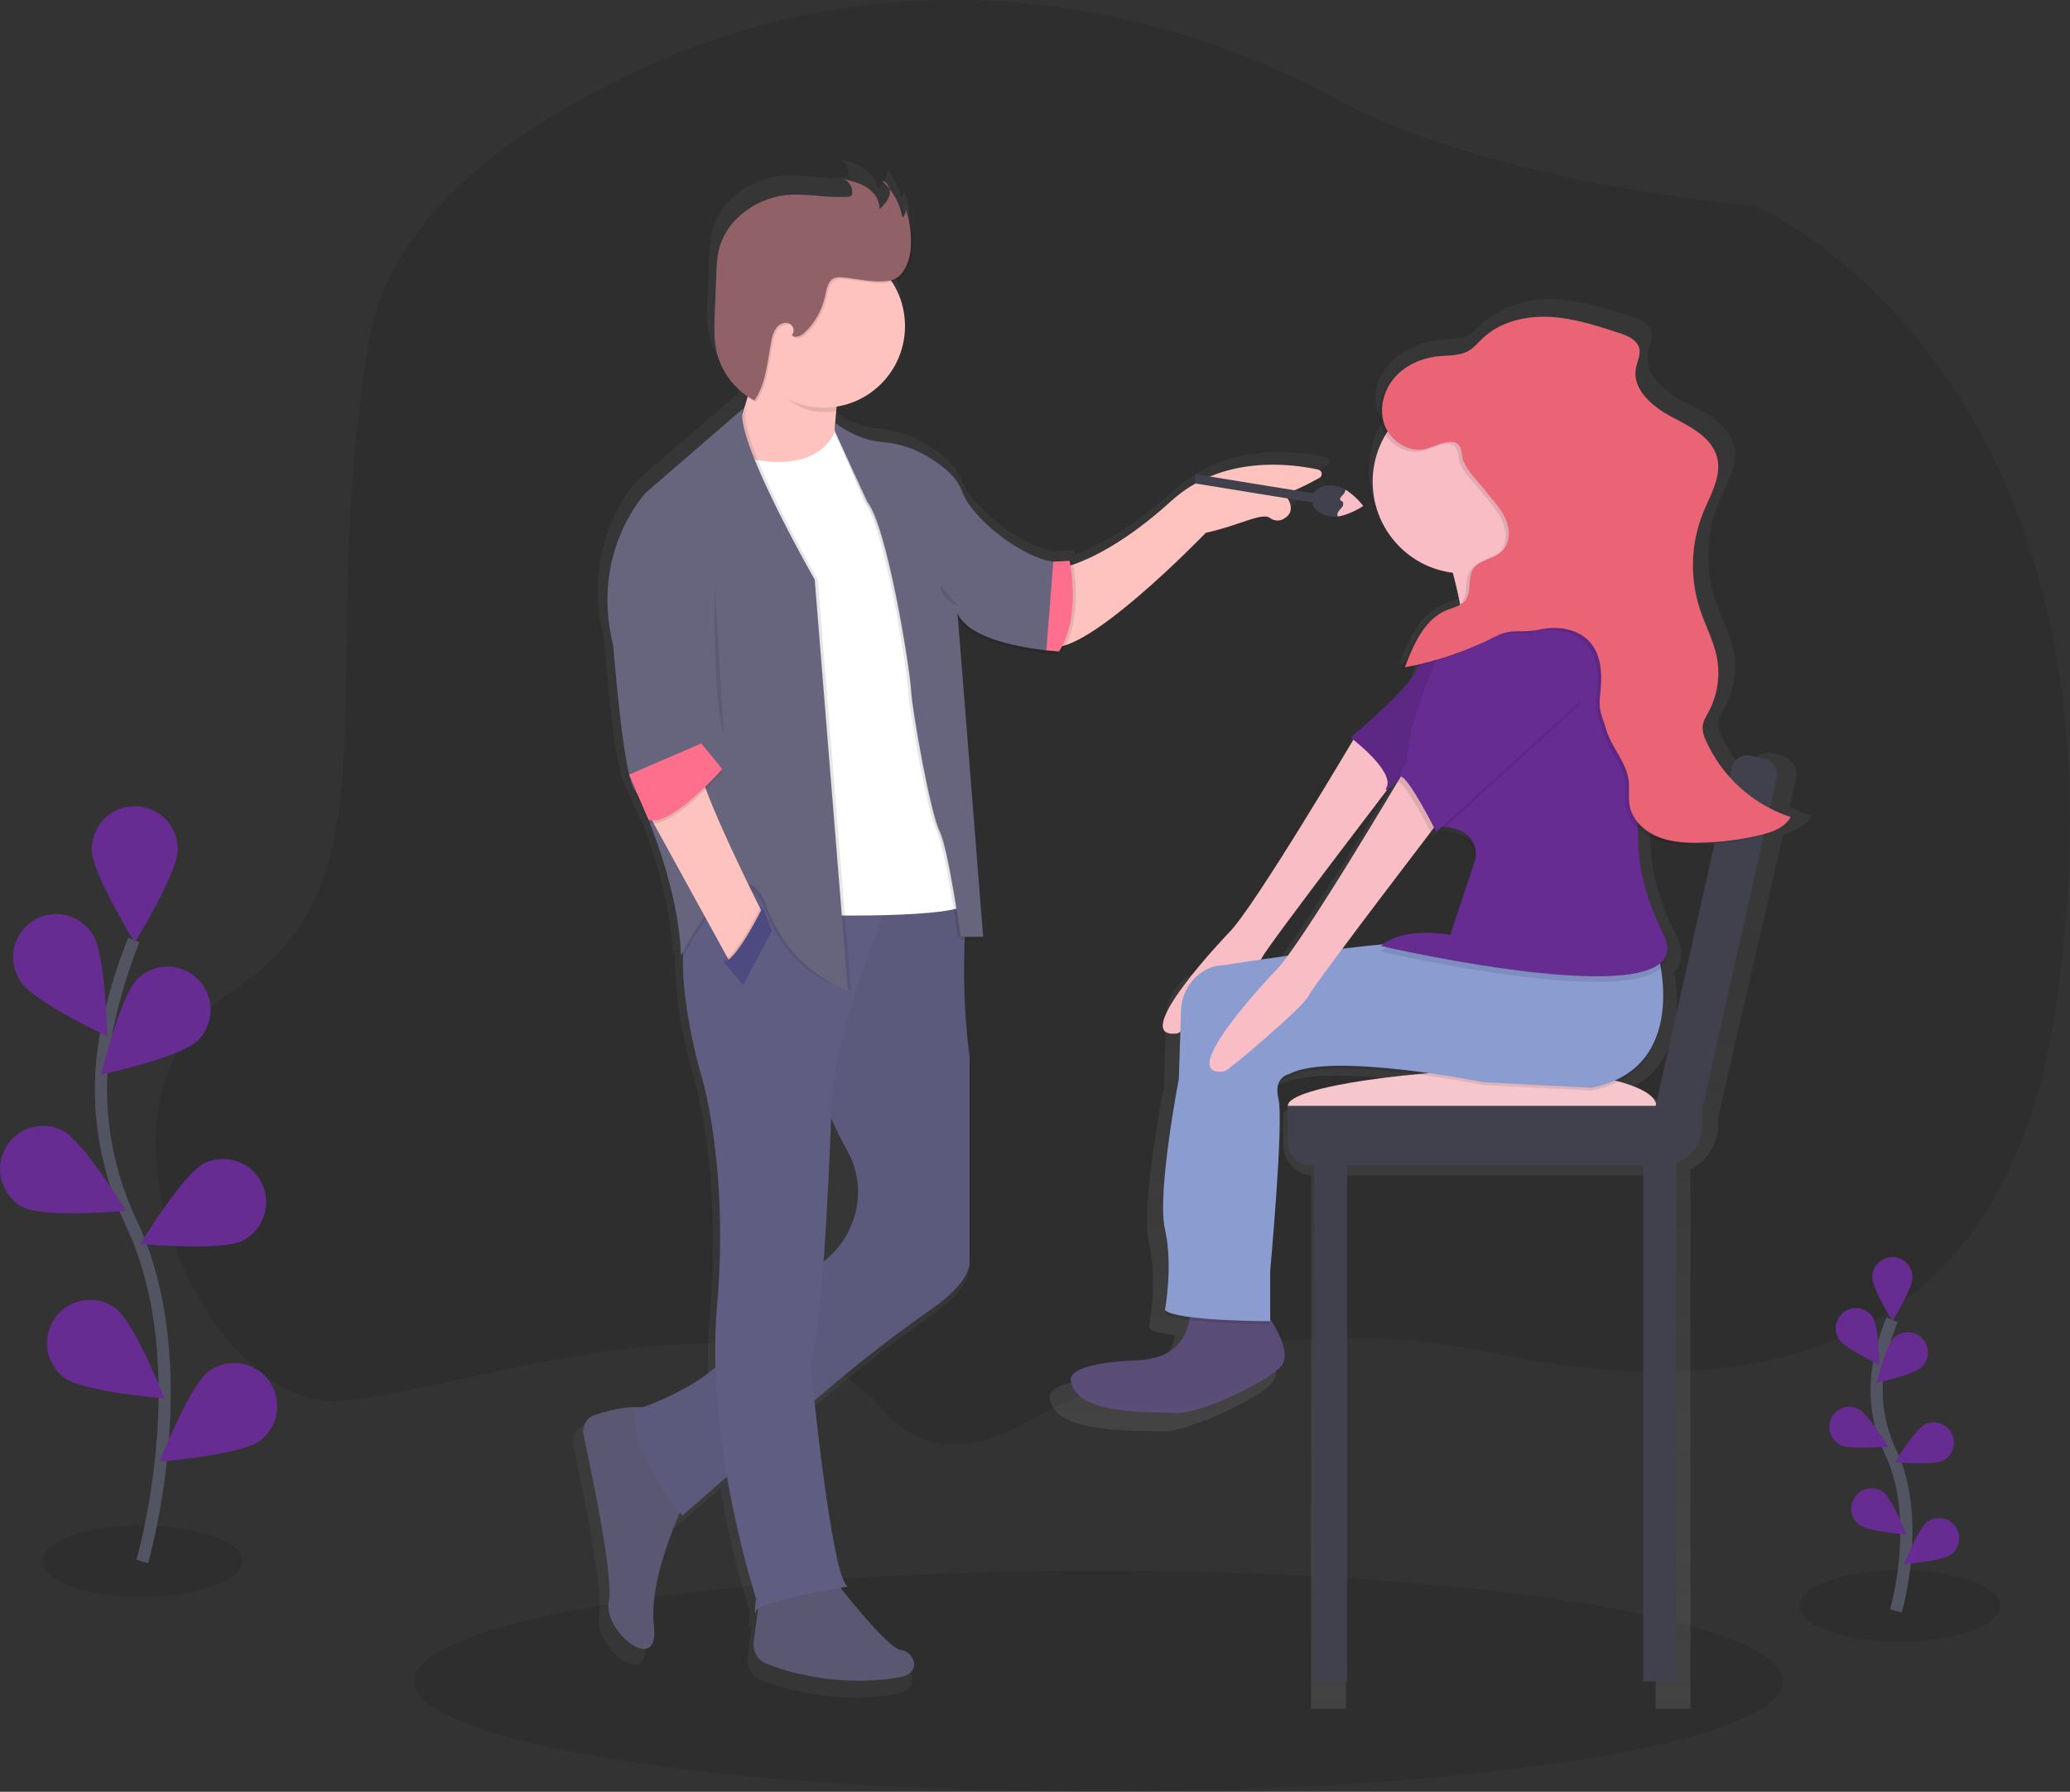<svg width="342" height="296" viewBox="0 0 342 296" fill="none" xmlns="http://www.w3.org/2000/svg">
<rect x="0" y="0" width="342" height="296" fill="#333333" stroke="none"/>
<g clip-path="url(#clip0)">
<path opacity="0.1" d="M181.479 296C243.912 296 294.525 287.822 294.525 277.733C294.525 267.645 243.912 259.466 181.479 259.466C119.046 259.466 68.434 267.645 68.434 277.733C68.434 287.822 119.046 296 181.479 296Z" fill="black"/>
<path opacity="0.1" d="M169.274 235.129C192.887 222.01 219.859 217.822 246.218 223.449C283.573 231.42 330.515 228.295 339.596 166.8C355.124 61.771 290.047 34.05 290.047 34.05C290.047 34.05 246.77 30.412 221.179 16.558C184.828 -3.118 143.279 -5.631 106.744 11.023C83.382 21.662 64.144 36.486 60.853 56.823C51.663 113.719 66.757 145.064 38.52 163.638C10.283 182.211 34.414 233.203 56.071 231.439C77.727 229.675 126.637 210.308 145.698 232.738C152.473 240.683 161.039 239.705 169.274 235.129Z" fill="black"/>
<path opacity="0.1" d="M313.906 271.194C323.043 271.194 330.449 268.551 330.449 265.29C330.449 262.029 323.043 259.385 313.906 259.385C304.769 259.385 297.363 262.029 297.363 265.29C297.363 268.551 304.769 271.194 313.906 271.194Z" fill="black"/>
<path d="M313.237 266.127C313.237 266.127 317.648 251.056 312.406 239.963C310.173 235.325 309.5 230.084 310.487 225.029C310.974 222.632 311.679 220.285 312.594 218.017" stroke="#535461" stroke-width="2" stroke-miterlimit="10"/>
<path d="M309.329 211.009C309.329 212.855 312.66 218.213 312.66 218.213C312.66 218.213 315.99 212.858 315.99 211.009C315.99 210.122 315.639 209.271 315.014 208.644C314.389 208.017 313.542 207.664 312.658 207.664C311.774 207.664 310.926 208.017 310.301 208.644C309.676 209.271 309.325 210.122 309.325 211.009H309.329Z" fill="#662C91"/>
<path d="M303.822 221.243C304.822 222.792 310.52 225.472 310.52 225.472C310.52 225.472 310.417 219.158 309.417 217.608C308.937 216.863 308.182 216.341 307.318 216.156C306.454 215.97 305.552 216.137 304.811 216.619C304.069 217.101 303.549 217.859 303.364 218.726C303.179 219.593 303.345 220.498 303.826 221.243H303.822Z" fill="#662C91"/>
<path d="M304.061 238.723C305.704 239.554 311.969 238.982 311.969 238.982C311.969 238.982 308.704 233.583 307.061 232.753C306.67 232.555 306.245 232.436 305.808 232.404C305.372 232.371 304.934 232.425 304.518 232.562C304.103 232.7 303.719 232.918 303.387 233.204C303.056 233.491 302.784 233.84 302.587 234.232C302.39 234.624 302.272 235.052 302.239 235.489C302.207 235.927 302.26 236.367 302.397 236.784C302.534 237.201 302.751 237.587 303.037 237.92C303.322 238.253 303.67 238.526 304.061 238.723Z" fill="#662C91"/>
<path d="M307.211 251.912C308.682 253.019 314.961 253.507 314.961 253.507C314.961 253.507 312.652 247.635 311.174 246.528C310.823 246.267 310.423 246.078 309.999 245.972C309.574 245.866 309.133 245.844 308.7 245.909C308.268 245.974 307.852 246.124 307.477 246.35C307.102 246.576 306.775 246.875 306.515 247.228C306.255 247.581 306.066 247.982 305.96 248.408C305.855 248.834 305.833 249.277 305.898 249.711C305.963 250.145 306.112 250.563 306.337 250.939C306.563 251.316 306.86 251.644 307.211 251.905V251.912Z" fill="#662C91"/>
<path d="M317.512 225.83C316.193 227.118 310.042 228.45 310.042 228.45C310.042 228.45 311.549 222.32 312.869 221.032C313.503 220.414 314.355 220.074 315.239 220.087C316.122 220.1 316.965 220.464 317.58 221.101C318.196 221.737 318.535 222.592 318.522 223.479C318.509 224.366 318.146 225.212 317.512 225.83Z" fill="#662C91"/>
<path d="M320.994 241.295C319.351 242.126 313.086 241.554 313.086 241.554C313.086 241.554 316.351 236.155 317.994 235.325C318.783 234.925 319.697 234.857 320.536 235.134C321.375 235.412 322.07 236.013 322.468 236.804C322.866 237.596 322.934 238.514 322.658 239.356C322.381 240.199 321.783 240.896 320.994 241.295Z" fill="#662C91"/>
<path d="M322.339 256.798C320.869 257.905 314.59 258.393 314.59 258.393C314.59 258.393 316.898 252.518 318.376 251.422C319.087 250.894 319.977 250.671 320.85 250.802C321.724 250.934 322.51 251.408 323.036 252.121C323.561 252.834 323.783 253.727 323.653 254.604C323.522 255.482 323.05 256.271 322.339 256.798Z" fill="#662C91"/>
<path opacity="0.1" d="M23.48 263.814C32.617 263.814 40.024 261.17 40.024 257.909C40.024 254.648 32.617 252.005 23.48 252.005C14.344 252.005 6.937 254.648 6.937 257.909C6.937 261.17 14.344 263.814 23.48 263.814Z" fill="black"/>
<path d="M23.495 257.968C23.495 257.968 32.932 225.8 21.727 202.127C17.021 192.189 15.477 181.037 17.635 170.254C18.669 165.136 20.167 160.123 22.113 155.279" stroke="#535461" stroke-width="2" stroke-miterlimit="10"/>
<path d="M15.154 140.315C15.154 144.256 22.264 155.689 22.264 155.689C22.264 155.689 29.373 144.249 29.373 140.315C29.373 138.422 28.624 136.607 27.291 135.268C25.958 133.93 24.149 133.178 22.264 133.178C20.378 133.178 18.569 133.93 17.236 135.268C15.903 136.607 15.154 138.422 15.154 140.315Z" fill="#662C91"/>
<path d="M3.401 162.15C5.536 165.472 17.694 171.177 17.694 171.177C17.694 171.177 17.473 157.7 15.337 154.393C14.842 153.582 14.189 152.879 13.419 152.325C12.648 151.771 11.775 151.377 10.851 151.166C9.927 150.955 8.97 150.933 8.036 151.099C7.103 151.265 6.212 151.616 5.416 152.133C4.62 152.65 3.935 153.321 3.402 154.108C2.868 154.894 2.496 155.779 2.308 156.712C2.121 157.645 2.12 158.606 2.308 159.538C2.496 160.471 2.867 161.356 3.401 162.143V162.15Z" fill="#662C91"/>
<path d="M3.912 199.466C7.408 201.241 20.789 200.031 20.789 200.031C20.789 200.031 13.804 188.51 10.316 186.746C9.482 186.324 8.573 186.071 7.642 186.001C6.711 185.931 5.775 186.046 4.888 186.34C3.097 186.932 1.614 188.215 0.765 189.905C-0.085 191.595 -0.23 193.555 0.36 195.353C0.95 197.151 2.228 198.64 3.912 199.492V199.466Z" fill="#662C91"/>
<path d="M10.635 227.612C13.793 229.955 27.179 231.014 27.179 231.014C27.179 231.014 22.253 218.468 19.091 216.135C17.575 215.01 15.675 214.535 13.81 214.815C11.945 215.095 10.268 216.108 9.147 217.63C8.025 219.152 7.552 221.058 7.831 222.93C8.111 224.802 9.119 226.486 10.635 227.612Z" fill="#662C91"/>
<path d="M32.623 171.941C29.807 174.686 16.683 177.531 16.683 177.531C16.683 177.531 19.896 164.446 22.712 161.7C23.382 161.046 24.174 160.531 25.042 160.183C25.91 159.836 26.838 159.664 27.773 159.677C28.707 159.69 29.63 159.887 30.488 160.258C31.347 160.629 32.124 161.166 32.776 161.839C33.428 162.511 33.941 163.306 34.287 164.177C34.633 165.049 34.804 165.98 34.791 166.918C34.778 167.856 34.582 168.783 34.212 169.644C33.843 170.506 33.308 171.286 32.638 171.941H32.623Z" fill="#662C91"/>
<path d="M40.068 204.957C36.56 206.732 23.19 205.507 23.19 205.507C23.19 205.507 30.175 193.986 33.664 192.222C35.347 191.37 37.3 191.224 39.091 191.816C40.882 192.409 42.365 193.691 43.215 195.381C44.064 197.071 44.209 199.031 43.619 200.829C43.029 202.627 41.752 204.116 40.068 204.969V204.957Z" fill="#662C91"/>
<path d="M42.917 238.041C39.759 240.384 26.374 241.443 26.374 241.443C26.374 241.443 31.3 228.896 34.461 226.564C35.977 225.438 37.877 224.964 39.742 225.244C41.607 225.524 43.285 226.537 44.406 228.059C45.527 229.58 46 231.487 45.721 233.359C45.442 235.231 44.433 236.915 42.917 238.041Z" fill="#662C91"/>
<path d="M297.153 136.765C298.053 136.329 298.807 135.639 299.322 134.78C298.068 134.389 296.849 133.895 295.675 133.303L296.73 128.691C296.825 128.26 296.833 127.815 296.755 127.381C296.676 126.947 296.512 126.533 296.273 126.164C296.033 125.794 295.723 125.476 295.36 125.228C294.996 124.98 294.588 124.808 294.157 124.72L292.907 124.443C292.04 124.246 291.13 124.399 290.374 124.868C289.618 125.337 289.075 126.086 288.863 126.953L288.632 127.964C286.909 126.1 285.499 123.969 284.455 121.653C284.088 120.957 283.897 120.18 283.9 119.391C283.97 118.45 284.525 117.624 284.977 116.808C286.522 113.978 287.027 110.693 286.404 107.527C285.834 104.693 284.389 102.113 283.463 99.375C281.632 93.953 281.841 88.046 284.051 82.769C285.327 79.75 287.286 76.625 286.463 73.458C285.547 69.927 281.683 68.133 278.375 66.447C275.066 64.76 271.563 61.805 272.25 58.221C272.467 57.092 273.103 55.985 272.846 54.867C272.5 53.391 270.791 52.653 269.302 52.195C265.32 50.926 261.28 49.645 257.097 49.45C253.663 49.291 250.075 49.955 247.215 51.749C246.367 52.215 245.577 52.781 244.862 53.435C244.21 54.115 243.514 54.749 242.777 55.336C241.27 56.099 239.469 56 237.767 56.162C235.805 56.344 233.911 56.975 232.23 58.007C231.198 58.555 230.267 59.275 229.477 60.137C227.547 62.277 226.697 65.414 227.639 68.111C227.831 68.645 228.094 69.15 228.422 69.613C226.963 72.015 226.192 74.775 226.194 77.588C226.194 85.588 232.322 92.183 240.23 93.124C240.693 94.906 241.141 96.773 241.491 98.504C241.397 98.589 241.297 98.668 241.193 98.74C240.542 99.054 239.8 99.253 239.12 99.523C238.618 99.721 238.136 99.968 237.682 100.261C234.318 102.08 232.594 106.021 231.205 109.623C232.16 109.45 233.109 109.254 234.05 109.022C234.002 109.14 233.965 109.254 233.932 109.361C232.965 112.682 227.635 131.185 227.635 131.185L228.767 128.742C228.813 129.091 228.755 129.445 228.602 129.761C228.131 130.68 229.032 130.012 230.462 128.687C230.462 128.764 230.48 128.809 230.535 128.812C227.175 134.318 216.595 151.511 211.331 158.486C204.79 159.368 200.026 160.124 200.026 160.124C198.991 160.133 197.972 160.386 197.052 160.862C195.761 161.528 194.672 162.53 193.9 163.764C193.127 164.998 192.7 166.417 192.662 167.874L192.295 179.561C192.295 179.561 189.494 193.617 189.549 201.621C189.506 202.974 189.614 204.327 189.872 205.655C190.312 207.66 190.528 209.709 190.516 211.762C190.496 214.168 190.281 216.569 189.872 218.94C189.891 218.958 189.924 218.977 189.946 218.995C189.902 219.265 189.872 219.412 189.872 219.412C190.405 219.933 192.038 220.313 194.122 220.586C193.534 223.87 191.372 227.228 185.031 227.475C175.766 227.826 173.844 229.457 173.476 230.295C173.396 230.449 173.372 230.627 173.41 230.797C173.895 236.963 187.696 236.251 191.813 236.491C192.421 236.506 193.028 236.45 193.622 236.325C193.99 236.258 194.357 236.173 194.751 236.074C195.739 235.823 196.85 235.469 198.008 235.048C199.397 234.542 200.861 233.941 202.28 233.288C202.989 232.963 203.684 232.627 204.357 232.288C204.805 232.059 205.239 231.83 205.658 231.601C207.757 230.457 209.459 229.313 210.213 228.424C210.283 228.342 210.347 228.256 210.404 228.165C210.423 228.132 210.441 228.099 210.459 228.066C210.478 228.033 210.525 227.948 210.555 227.885C210.584 227.822 210.592 227.8 210.606 227.756C210.621 227.712 210.647 227.645 210.665 227.59C210.684 227.534 210.695 227.49 210.709 227.439C210.724 227.387 210.731 227.335 210.742 227.284C210.753 227.232 210.764 227.169 210.772 227.11C210.779 227.051 210.772 227.025 210.772 226.981C210.963 224.992 209.474 222.287 208.265 220.464V212.759C208.265 212.759 209.978 194.614 209.945 186.606C209.995 185.356 209.919 184.105 209.717 182.871C209.617 182.488 209.556 182.096 209.533 181.701C209.535 181.087 209.746 180.491 210.132 180.013C210.518 179.536 211.055 179.206 211.654 179.078C215.963 176.826 227.094 177.745 235.418 178.867C228.186 179.974 212.011 181.886 212.011 184.063V189.229C212.025 190.483 212.505 191.687 213.357 192.603C214.209 193.52 215.372 194.084 216.617 194.186V282.265H222.374V194.211H273.537V282.265H279.294V193.2C280.675 192.489 281.834 191.411 282.647 190.083C283.459 188.756 283.892 187.23 283.9 185.672V184.392L294.617 137.894C295.512 137.643 296.366 137.262 297.153 136.765ZM275.794 183.701C275.456 182.225 273.066 180.915 269.258 179.897C275.721 176.716 277.084 170.405 277.037 165.505C277.048 163.843 276.912 162.183 276.629 160.545C277.038 160.199 277.35 159.752 277.535 159.248C277.72 158.744 277.771 158.2 277.684 157.67C277.766 156.696 277.555 155.718 277.077 154.866C273.254 147.116 272.666 142.688 272.585 136.665C273.345 137.378 274.222 137.953 275.176 138.367C277.434 139.344 279.956 139.518 282.43 139.496C283.624 139.496 284.819 139.426 286.014 139.333L275.794 183.701ZM236.384 137.326C236.693 137.909 236.881 138.278 236.881 138.278L237.936 137.341C242.983 137.514 244.064 139.964 244.219 141.592C244.205 141.753 244.18 141.913 244.145 142.072L239.785 154.88C232.215 153.711 228.907 155.748 227.973 156.508C225.639 156.729 223.264 156.988 220.926 157.246C225.62 151.113 232.09 142.832 236.384 137.326Z" fill="url(#paint0_linear)"/>
<path d="M224.175 121.229C224.175 121.229 207.029 150.246 203.011 154.098C203.011 154.098 185.865 171.959 194.581 170.704C195.221 170.612 207.768 159.966 208.5 158.224C209.231 156.482 232.958 125.543 232.958 125.543L229.576 122.417L224.175 121.229Z" fill="#F8BDC5"/>
<path d="M271.485 277.763H276.923V190.879H271.485V277.763Z" fill="#40414D"/>
<path d="M217.121 277.763H222.558V190.879H217.121V277.763Z" fill="#40414D"/>
<path d="M212.768 182.687C212.768 186.008 235.366 188.691 249.185 188.691C263.004 188.691 273.658 186.008 273.658 182.687C273.658 179.365 262.997 176.683 249.181 176.683C235.366 176.683 212.768 179.365 212.768 182.687Z" fill="#F6C6CD"/>
<path d="M274.654 192.514H216.628C216.12 192.516 215.616 192.418 215.145 192.224C214.675 192.031 214.247 191.746 213.887 191.386C213.526 191.025 213.24 190.598 213.045 190.126C212.85 189.655 212.75 189.149 212.75 188.639V182.687H281.272V185.871C281.272 187.633 280.574 189.323 279.334 190.568C278.093 191.814 276.409 192.514 274.654 192.514Z" fill="#40414D"/>
<path d="M274.601 191.486L271.711 190.831L286.115 126.778C286.265 126.11 286.674 125.529 287.251 125.163C287.828 124.797 288.526 124.676 289.192 124.827L291.612 125.375C292.278 125.526 292.857 125.936 293.221 126.516C293.586 127.095 293.706 127.796 293.556 128.464L280.177 187.96C279.905 189.169 279.166 190.219 278.123 190.881C277.079 191.543 275.816 191.761 274.612 191.488L274.601 191.486Z" fill="#40414D"/>
<path d="M208.5 215.984C208.5 215.984 213.989 222.874 211.702 225.63C209.415 228.387 197.997 233.657 194.317 233.439C190.427 233.21 177.406 233.897 176.932 227.929C176.932 227.929 176.016 225.173 187.913 224.715C199.809 224.258 196.133 211.84 196.133 211.84L208.5 215.984Z" fill="#594C76"/>
<path opacity="0.1" d="M273.915 158.113C273.915 158.113 279.404 176.934 262.934 180.159L245.09 179.24C245.09 179.24 219.926 174.188 213.062 177.864C213.062 177.864 210.316 178.321 211.224 181.997C212.132 185.672 209.853 210.471 209.853 210.471V218.737C209.853 218.737 194.295 218.737 192.468 216.892C192.468 216.892 193.839 209.544 192.468 203.574C191.096 197.603 194.754 178.771 194.754 178.771L195.122 167.457C195.149 166.056 195.547 164.688 196.276 163.493C197.005 162.299 198.038 161.32 199.269 160.659C200.135 160.199 201.098 159.954 202.077 159.944C202.077 159.944 233.19 154.892 244.171 155.81C255.152 156.729 273.915 158.113 273.915 158.113Z" fill="black"/>
<path d="M273.915 157.652C273.915 157.652 279.404 176.472 262.934 179.698L245.09 178.779C245.09 178.779 219.926 173.727 213.062 177.402C213.062 177.402 210.316 177.86 211.224 181.535C212.132 185.211 209.856 209.995 209.856 209.995V218.261C209.856 218.261 194.298 218.261 192.471 216.416C192.471 216.416 193.843 209.068 192.471 203.098C191.1 197.127 194.758 178.295 194.758 178.295L195.126 166.981C195.153 165.58 195.551 164.212 196.28 163.017C197.009 161.822 198.042 160.844 199.272 160.183C200.138 159.723 201.101 159.477 202.081 159.468C202.081 159.468 233.193 154.416 244.174 155.334C255.155 156.253 273.915 157.652 273.915 157.652Z" fill="#8B9CD1"/>
<path d="M243.259 97.49C243.259 97.49 235.024 107.136 234.109 110.35C233.193 113.564 223.128 121.83 223.128 121.83C223.128 121.83 230.447 127.333 229.087 130.097C227.727 132.861 238.682 120.912 238.682 120.912L251.494 102.091L243.259 97.49Z" fill="#662C91"/>
<path opacity="0.1" d="M243.259 97.49C243.259 97.49 235.024 107.136 234.109 110.35C233.193 113.564 223.128 121.83 223.128 121.83C223.128 121.83 230.447 127.333 229.087 130.097C227.727 132.861 238.682 120.912 238.682 120.912L251.494 102.091L243.259 97.49Z" fill="black"/>
<path d="M237.767 86.467C237.767 86.467 241.884 99.785 241.884 104.837C241.884 109.889 259.269 103.46 258.795 100.704C258.321 97.947 248.729 87.843 248.27 83.728C247.81 79.614 237.767 86.467 237.767 86.467Z" fill="#F8BDC5"/>
<path opacity="0.1" d="M251.512 95.652C251.512 95.652 267.526 91.519 269.813 114.941C272.099 138.363 267.975 141.12 274.846 155.357C281.716 169.594 228.175 157.202 228.175 157.202C228.175 157.202 230.921 153.987 239.612 155.357L243.73 142.957C243.73 142.957 245.101 137.448 237.326 137.448C229.55 137.448 233.208 121.373 233.208 121.373C233.208 121.373 237.326 107.593 239.612 106.217C241.899 104.84 245.998 96.571 251.512 95.652Z" fill="black"/>
<path d="M251.512 94.733C251.512 94.733 267.526 90.6 269.813 114.022C272.099 137.444 267.975 140.201 274.846 154.438C281.716 168.675 228.175 156.283 228.175 156.283C228.175 156.283 230.921 153.069 239.612 154.438L243.73 142.038C243.73 142.038 245.101 136.529 237.326 136.529C229.55 136.529 233.208 120.454 233.208 120.454C233.208 120.454 237.326 106.675 239.612 105.298C241.899 103.922 245.998 95.652 251.512 94.733Z" fill="#662C91"/>
<path d="M231.896 127.502C231.896 127.502 214.749 156.519 210.731 160.372C210.731 160.372 193.585 178.233 202.302 176.978C202.941 176.886 215.488 166.239 216.22 164.497C216.952 162.756 240.678 131.816 240.678 131.816L237.296 128.691L231.896 127.502Z" fill="#F8BDC5"/>
<path opacity="0.1" d="M261.104 116.317L236.84 138.363C236.84 138.363 232.278 129.178 230.907 129.178C229.535 129.178 247.376 102.08 247.376 102.08C247.376 102.08 251.953 96.571 254.696 99.323C257.438 102.076 265.677 100.242 261.104 116.317Z" fill="black"/>
<path d="M261.559 115.398L237.296 137.444C237.296 137.444 232.719 128.259 231.348 128.259C229.977 128.259 247.836 101.161 247.836 101.161C247.836 101.161 252.413 95.652 255.155 98.405C257.898 101.158 266.136 99.323 261.559 115.398Z" fill="#662C91"/>
<path d="M241.884 94.733C250.223 94.733 256.983 87.947 256.983 79.577C256.983 71.207 250.223 64.421 241.884 64.421C233.545 64.421 226.786 71.207 226.786 79.577C226.786 87.947 233.545 94.733 241.884 94.733Z" fill="#F8BDC5"/>
<path opacity="0.1" d="M234.543 74.595C231.811 74.964 229.058 73.016 228.153 70.403C227.249 67.79 228.05 64.753 229.874 62.683C231.697 60.613 234.41 59.454 237.153 59.184C238.818 59.022 240.594 59.14 242.046 58.306C242.961 57.782 243.641 56.933 244.41 56.21C247.288 53.487 251.461 52.498 255.413 52.682C259.365 52.867 263.181 54.11 266.945 55.339C268.35 55.797 269.967 56.48 270.291 57.922C270.537 59.007 269.923 60.081 269.728 61.17C269.081 64.635 272.408 67.484 275.515 69.133C278.621 70.783 282.283 72.517 283.147 75.938C283.922 79.005 282.073 82.027 280.867 84.95C278.781 90.068 278.585 95.766 280.312 101.017C281.194 103.667 282.562 106.184 283.099 108.911C283.688 111.972 283.213 115.144 281.753 117.897C281.323 118.701 280.797 119.502 280.735 120.41C280.73 121.172 280.909 121.924 281.257 122.602C282.582 125.587 284.516 128.261 286.934 130.449C289.353 132.638 292.201 134.293 295.297 135.307C294.315 137.093 292.172 137.839 290.194 138.308C286.819 139.103 283.367 139.521 279.9 139.555C277.57 139.577 275.176 139.411 273.048 138.448C270.919 137.485 269.07 135.643 268.669 133.337C268.438 132.001 268.695 130.621 268.53 129.277C268.162 126.251 265.739 123.879 264.853 120.963C264.004 118.177 263.512 117.753 263.839 114.856C264.166 111.959 264.103 108.741 262.221 106.523C260.251 104.198 256.788 103.682 253.817 104.342C250.847 105.003 249.31 104.069 246.597 105.449C241.85 107.874 236.782 109.603 231.546 110.586C232.965 106.815 234.748 102.656 238.469 101.132C239.535 100.696 240.77 100.464 241.494 99.567C242.649 98.135 241.862 95.84 242.858 94.297C243.855 92.755 246.226 92.685 247.59 91.4C248.748 90.293 248.961 88.481 248.512 86.954C248.064 85.426 247.075 84.123 246.075 82.894C245.19 81.79 244.285 80.702 243.358 79.632C242.495 78.734 241.774 77.708 241.219 76.591C240.906 75.853 240.965 74.459 240.454 73.872C239.16 72.385 236.12 74.385 234.543 74.595Z" fill="black"/>
<path d="M235.098 74.259C232.366 74.628 229.613 72.68 228.708 70.067C227.804 67.454 228.605 64.417 230.429 62.347C232.252 60.277 234.965 59.118 237.708 58.849C239.373 58.686 241.149 58.804 242.601 57.97C243.516 57.446 244.196 56.598 244.965 55.874C247.843 53.151 252.016 52.162 255.968 52.346C259.92 52.531 263.736 53.775 267.5 55.003C268.905 55.461 270.522 56.144 270.846 57.587C271.092 58.672 270.478 59.745 270.283 60.834C269.636 64.299 272.963 67.148 276.07 68.798C279.176 70.447 282.838 72.182 283.702 75.603C284.477 78.669 282.628 81.691 281.422 84.614C279.336 89.733 279.14 95.43 280.867 100.682C281.75 103.331 283.117 105.848 283.654 108.575C284.244 111.637 283.769 114.809 282.308 117.561C281.878 118.365 281.353 119.166 281.29 120.074C281.285 120.836 281.465 121.588 281.812 122.266C283.137 125.252 285.071 127.925 287.489 130.114C289.908 132.302 292.756 133.957 295.852 134.972C294.87 136.758 292.727 137.503 290.749 137.972C287.374 138.767 283.922 139.186 280.456 139.219C278.125 139.241 275.732 139.075 273.603 138.112C271.474 137.149 269.625 135.307 269.225 133.001C268.993 131.665 269.25 130.285 269.085 128.942C268.717 125.916 266.295 123.543 265.409 120.627C264.559 117.841 264.067 117.417 264.394 114.52C264.721 111.623 264.659 108.405 262.776 106.187C260.806 103.863 257.343 103.346 254.372 104.007C251.402 104.667 249.865 103.733 247.152 105.114C242.405 107.538 237.337 109.268 232.102 110.25C233.521 106.479 235.304 102.32 239.024 100.796C240.09 100.361 241.325 100.128 242.05 99.231C243.204 97.799 242.417 95.504 243.413 93.962C244.41 92.419 246.781 92.349 248.145 91.065C249.303 89.958 249.516 88.146 249.068 86.618C248.619 85.09 247.63 83.787 246.63 82.559C245.745 81.454 244.84 80.367 243.913 79.296C243.061 78.397 242.35 77.373 241.803 76.259C241.491 75.521 241.55 74.126 241.039 73.54C239.715 72.049 236.675 74.053 235.098 74.259Z" fill="#EB6475"/>
<g opacity="0.1">
<path opacity="0.1" d="M196.655 215.467C196.62 214.246 196.445 213.032 196.133 211.851L196.364 211.928C196.592 213.094 196.689 214.28 196.655 215.467Z" fill="white"/>
<path opacity="0.1" d="M194.302 232.505C197.978 232.723 209.401 227.453 211.687 224.697C211.987 224.324 212.171 223.871 212.217 223.394C212.283 223.78 212.27 224.175 212.179 224.556C212.088 224.936 211.921 225.295 211.687 225.608C209.401 228.365 197.982 233.634 194.302 233.417C190.413 233.188 177.391 233.874 176.917 227.907C176.883 227.744 176.905 227.573 176.98 227.424C178.027 232.937 190.512 232.291 194.302 232.505Z" fill="white"/>
</g>
<path d="M96.612 235.435C98.818 234.697 102.127 233.856 104.733 234.155C107.211 233.247 113.042 230.878 117.023 227.368C116.907 223.892 116.994 220.413 117.284 216.947C119.321 193.698 114.74 178.387 114.74 178.387C114.74 178.387 111.145 166.7 111.538 157.002C111.307 157.442 111.17 157.704 111.17 157.704C110.854 149.338 108.016 140.68 105.891 135.289C105.81 135.265 105.73 135.235 105.652 135.2L103.237 129.547C103.048 129.217 102.897 128.867 102.789 128.502L102.421 127.606L102.535 127.558C102.498 127.41 102.458 127.255 102.421 127.096C100.903 120.65 99.745 105.361 99.745 105.361C95.675 89.271 105.34 79.315 105.34 79.315L121.74 65.133C121.658 65.317 121.604 65.513 121.578 65.713L121.714 65.594C121.946 64.93 122.199 64.118 122.449 63.218C121.864 62.802 121.315 62.337 120.81 61.827C118.945 60.058 117.662 57.76 117.133 55.24C116.736 53.28 116.814 51.261 116.894 49.265L117.166 42.431C117.179 41.093 117.314 39.758 117.571 38.445C118.81 33.006 124.346 29.22 129.901 28.98C131.669 28.906 133.434 29.131 135.195 29.264C136.626 29.382 138.062 29.412 139.496 29.356C139.659 29.365 139.822 29.323 139.959 29.234C140.086 29.109 140.158 28.94 140.162 28.762C140.19 28.445 140.153 28.125 140.055 27.823C139.956 27.52 139.797 27.241 139.588 27.002C139.373 26.812 139.123 26.667 138.853 26.574L139.25 26.669C139.055 26.516 138.834 26.398 138.599 26.319C140.018 26.655 141.47 27.005 142.691 27.795C143.04 28.026 143.361 28.297 143.647 28.603C144.402 29.269 144.893 30.186 145.029 31.186C145.665 30.563 146.275 29.876 146.499 29.02C146.584 28.676 146.584 28.316 146.499 27.972C146.595 28.093 146.688 28.216 146.779 28.341C146.779 28.304 146.779 28.267 146.753 28.23C147.79 29.525 148.521 31.039 148.889 32.659C149.028 32.48 149.13 32.276 149.19 32.057C149.25 31.839 149.267 31.611 149.238 31.386C149.319 31.637 149.396 31.891 149.466 32.15C149.499 31.982 149.508 31.81 149.492 31.64C150.129 33.595 150.416 35.648 150.341 37.703C150.341 39.755 149.437 42.947 147.246 43.667C147.135 43.704 147.018 43.733 146.9 43.759C148.13 45.677 148.867 47.871 149.045 50.145C149.222 52.419 148.834 54.702 147.916 56.788C146.999 58.875 145.579 60.7 143.786 62.101C141.992 63.501 139.88 64.433 137.64 64.812C137.605 65.058 137.571 65.32 137.537 65.598H137.448C137.39 66.152 137.342 66.735 137.305 67.344C137.856 67.887 138.46 68.374 139.106 68.798C140.943 69.888 142.992 70.569 145.114 70.794C147.647 70.989 150.109 71.724 152.337 72.949C154.955 74.425 157.852 76.562 158.752 79.164C160.267 83.507 168.59 90.234 174.193 91.072L176.178 90.958L176.321 90.913V90.95L176.807 90.921H176.836H176.965V90.95L177.468 90.921C177.468 90.921 177.52 91.153 177.586 91.567C180.398 90.6 186.365 87.906 194.129 80.835C202.783 72.957 214.463 74.507 218.966 75.499C219.119 75.533 219.259 75.613 219.365 75.729C219.472 75.844 219.541 75.99 219.564 76.145C219.586 76.301 219.561 76.46 219.491 76.601C219.421 76.742 219.31 76.859 219.172 76.935C217.356 77.938 214.533 79.396 213.209 79.558C213.209 79.558 215.937 82.393 213.04 83.906C212.693 84.077 212.305 84.148 211.92 84.111C211.535 84.074 211.168 83.93 210.86 83.695C209.467 82.673 205.592 84.99 199.982 86.197C199.982 86.197 184.145 102.648 176.288 105.195C176.107 105.555 175.907 105.904 175.689 106.243L175.204 106.202L175.178 106.243H175.112L175.053 106.759C175.053 106.759 162.829 106.114 158.877 101.659C158.595 101.406 158.335 101.129 158.102 100.829L162.352 154.515H162.311L162.352 155.024H159.227C158.955 161.633 159.235 168.253 160.065 174.815V209.799C160.065 209.799 160.227 212.88 153.856 217.364C147.173 222.033 140.734 227.042 134.563 232.372L133.791 233.044C134.963 243.746 137.415 263.703 139.459 264.448L138.198 264.67C140.371 267.419 146.492 274.962 148.363 275.172C150.654 275.427 152.179 279.003 148.363 279.77C144.841 280.479 135.688 281.401 125.699 277.527C124.977 277.245 124.37 276.728 123.976 276.059C123.581 275.39 123.422 274.607 123.523 273.836L124.258 268.197C124.118 268.276 124.005 268.396 123.935 268.541C123.427 270.072 123.935 266.496 123.935 266.496C121.842 259.744 120.199 252.86 119.016 245.89L111.446 252.433C111.446 252.433 111.292 252.244 111.031 251.905C109.193 256.127 105.884 264.751 106.619 271.076C107.638 279.759 97.969 272.098 98.987 266.991C99.811 262.858 96.138 245.351 94.704 238.819C94.551 238.118 94.661 237.385 95.013 236.761C95.365 236.136 95.935 235.664 96.612 235.435Z" fill="url(#paint1_linear)"/>
<path d="M175.605 93.751C175.605 93.751 182.81 92.504 193.49 82.78C201.945 75.086 213.341 76.603 217.753 77.569C217.909 77.593 218.054 77.666 218.165 77.779C218.277 77.891 218.349 78.036 218.372 78.193C218.394 78.35 218.366 78.51 218.291 78.65C218.216 78.789 218.098 78.901 217.955 78.968C216.18 79.946 213.422 81.37 212.132 81.533C212.132 81.533 214.794 84.3 211.967 85.78C211.628 85.947 211.249 86.016 210.873 85.98C210.497 85.943 210.139 85.803 209.838 85.574C208.478 84.577 204.691 86.839 199.217 88.017C199.217 88.017 177.854 110.21 172.888 106.468L175.605 93.751Z" fill="#FEC3BE"/>
<path d="M138.838 63.594C138.838 63.594 136.849 72.082 138.838 78.056L129.894 79.304L121.949 75.3V70.078C121.949 70.078 125.677 62.1 124.681 52.874L138.838 63.594Z" fill="#FEC3BE"/>
<path d="M113.501 247.37C113.501 247.37 107.035 260.086 108.038 268.563C109.042 277.039 99.583 269.559 100.587 264.574C101.392 260.54 97.804 243.443 96.407 237.066C96.253 236.377 96.361 235.655 96.709 235.041C97.056 234.427 97.62 233.965 98.289 233.745C101.278 232.76 106.274 231.531 108.788 233.398C112.509 236.148 113.501 247.37 113.501 247.37Z" fill="#5A5773"/>
<path d="M138.096 261.33C138.096 261.33 146.551 272.301 148.779 272.552C151.007 272.803 152.507 276.294 148.779 277.039C145.341 277.729 136.401 278.634 126.648 274.847C125.942 274.572 125.348 274.066 124.963 273.412C124.578 272.757 124.423 271.992 124.523 271.238L125.923 260.581L138.096 261.33Z" fill="#5A5773"/>
<path d="M152.007 144.884L160.094 145.968C160.094 145.968 158.205 159.593 160.19 174.557V208.718C160.19 208.718 160.348 211.725 154.128 216.098C147.603 220.657 141.316 225.548 135.291 230.752L112.748 250.355C112.748 250.355 103.803 239.384 105.046 232.9C105.046 232.9 119.949 228.162 121.938 220.431C123.078 216.002 128.857 212.312 133.588 209.969C139.684 206.946 143.007 200.079 141.338 193.466C141.062 192.344 140.636 191.265 140.07 190.259C136.096 183.277 130.383 167.568 130.383 167.568L141.312 146.622L152.007 144.884Z" fill="#605D82"/>
<path opacity="0.05" d="M152.043 144.884L160.131 145.968C160.131 145.968 158.242 159.593 160.227 174.557V208.718C160.227 208.718 160.385 211.725 154.165 216.098C147.645 220.659 141.363 225.553 135.342 230.76L112.799 250.362C112.799 250.362 103.855 239.391 105.097 232.908C105.097 232.908 120.001 228.169 121.99 220.438C123.129 216.01 128.909 212.319 133.64 209.976C139.735 206.954 143.059 200.086 141.389 193.473C141.114 192.351 140.687 191.273 140.121 190.266C136.147 183.284 130.434 167.575 130.434 167.575L141.364 146.629L152.043 144.884Z" fill="black"/>
<path d="M140.081 262.079C140.081 262.079 125.416 264.574 124.927 266.087C124.438 267.6 124.927 264.09 124.927 264.09C124.927 264.09 116.472 238.406 118.468 215.715C120.464 193.023 115.983 178.074 115.983 178.074C115.983 178.074 110.766 161.117 113.748 151.393C116.729 141.669 148.029 145.906 148.029 145.906C148.029 145.906 137.099 171.564 137.349 183.794C137.349 183.794 136.107 220.696 133.871 224.937C133.871 224.925 137.349 261.083 140.081 262.079Z" fill="#605D82"/>
<path d="M138.342 70.078C138.342 70.078 136.853 79.304 121.946 75.315L131.872 151.116C131.872 151.116 160.686 152.113 160.44 148.622L154.488 102.744L138.342 70.078Z" fill="white"/>
<path opacity="0.1" d="M137.971 69.58C137.971 69.58 140.794 72.621 145.147 73.001C147.619 73.192 150.023 73.911 152.198 75.108C154.771 76.543 157.576 78.632 158.447 81.178C160.186 86.164 171.116 94.393 176.093 92.648L174.355 107.608C174.355 107.608 160.197 106.87 157.712 101.375L161.936 154.737H158.216C158.216 154.737 156.227 140.274 154.738 137.282C153.249 134.289 150.268 117.834 150.018 113.841C149.768 109.848 146.044 86.902 142.812 82.92L137.967 71.075L137.971 69.58Z" fill="black"/>
<path opacity="0.1" d="M137.971 70.329C137.971 70.329 141.279 73.123 145.643 73.499C148.116 73.691 150.519 74.409 152.694 75.606C155.267 77.042 158.072 79.13 158.944 81.677C160.683 86.662 171.612 94.891 176.59 93.146L174.851 108.106C174.851 108.106 160.694 107.368 158.208 101.874L162.436 155.231H158.712C158.712 155.231 156.723 140.769 155.234 137.776C153.745 134.783 150.764 118.328 150.514 114.336C150.264 110.343 146.54 87.397 143.308 83.415L137.967 71.82L137.971 70.329Z" fill="black"/>
<path d="M137.971 69.831C137.971 69.831 141.279 72.624 145.643 73.001C148.116 73.192 150.519 73.911 152.694 75.108C155.267 76.543 158.072 78.632 158.944 81.178C160.683 86.164 171.612 94.393 176.59 92.648L174.851 107.608C174.851 107.608 160.694 106.87 158.208 101.375L162.432 154.737H158.712C158.712 154.737 156.723 140.274 155.234 137.282C153.745 134.289 150.764 117.834 150.514 113.841C150.264 109.848 146.54 86.902 143.308 82.92L137.967 71.326L137.971 69.831Z" fill="#67647E"/>
<path opacity="0.1" d="M125.302 60.229C125.626 57.867 124.979 56.391 124.681 53.62L138.838 64.344C138.838 64.344 138.5 65.794 138.243 67.912C137.536 68.026 136.822 68.085 136.107 68.085C131.166 68.085 127.622 64.229 125.302 60.229Z" fill="black"/>
<path d="M136.107 67.34C143.515 67.34 149.521 61.311 149.521 53.874C149.521 46.437 143.515 40.408 136.107 40.408C128.698 40.408 122.692 46.437 122.692 53.874C122.692 61.311 128.698 67.34 136.107 67.34Z" fill="#FEC3BE"/>
<path opacity="0.1" d="M150.746 40.674C150.825 38.401 150.45 36.135 149.643 34.01C149.86 34.343 149.952 34.743 149.9 35.138C149.848 35.533 149.656 35.896 149.36 36.161C148.93 33.846 147.75 31.739 146.003 30.168C146.959 30.323 147.448 31.515 147.216 32.46C146.985 33.404 146.257 34.131 145.558 34.803C145.639 33.375 144.702 32.046 143.511 31.26C142.32 30.474 140.901 30.153 139.515 29.806C139.996 29.978 140.408 30.305 140.685 30.736C140.963 31.168 141.09 31.679 141.048 32.19C141.044 32.364 140.973 32.53 140.849 32.651C140.715 32.739 140.557 32.781 140.397 32.773C138.997 32.829 137.595 32.799 136.199 32.685C134.483 32.491 132.757 32.398 131.03 32.408C125.604 32.637 120.199 36.338 118.99 41.634C118.74 42.915 118.608 44.217 118.597 45.523L118.332 52.195C118.255 54.144 118.177 56.118 118.567 58.029C118.938 59.813 119.698 61.493 120.792 62.947C121.886 64.402 123.287 65.596 124.894 66.443C126.842 63.609 127.015 59.967 127.692 56.59C127.797 55.808 128.085 55.062 128.534 54.413C129.022 53.8 129.883 53.413 130.611 53.704C131.339 53.996 131.655 55.114 131.048 55.612C131.57 56.251 132.6 55.775 133.199 55.206C134.904 53.584 136.078 51.48 136.566 49.173C136.809 48.01 137.051 46.59 138.169 46.187C138.56 46.079 138.969 46.052 139.371 46.106C141.735 46.269 145.433 47.25 147.727 46.497C149.863 45.778 150.746 42.674 150.746 40.674Z" fill="black"/>
<path d="M150.499 40.423C150.578 38.15 150.203 35.884 149.396 33.759C149.614 34.092 149.705 34.492 149.653 34.887C149.601 35.282 149.41 35.645 149.113 35.91C148.685 33.593 147.505 31.483 145.757 29.91C146.713 30.065 147.202 31.257 146.97 32.201C146.738 33.146 146.011 33.873 145.312 34.545C145.393 33.117 144.455 31.788 143.264 31.002C142.073 30.216 140.654 29.895 139.268 29.548C139.75 29.72 140.162 30.047 140.439 30.478C140.716 30.909 140.844 31.42 140.801 31.932C140.798 32.106 140.727 32.271 140.603 32.393C140.468 32.48 140.31 32.523 140.151 32.515C138.751 32.57 137.349 32.541 135.952 32.426C134.236 32.232 132.51 32.14 130.783 32.15C125.357 32.378 119.953 36.08 118.744 41.375C118.493 42.657 118.362 43.959 118.35 45.265L118.086 51.937C118.008 53.885 117.931 55.86 118.321 57.771C118.695 59.551 119.456 61.226 120.55 62.677C121.644 64.127 123.043 65.318 124.648 66.163C126.596 63.329 126.769 59.686 127.445 56.31C127.55 55.527 127.839 54.781 128.287 54.133C128.776 53.52 129.636 53.133 130.364 53.424C131.092 53.715 131.408 54.834 130.802 55.332C131.324 55.97 132.353 55.494 132.952 54.926C134.658 53.303 135.832 51.199 136.32 48.892C136.562 47.73 136.805 46.309 137.923 45.907C138.314 45.799 138.723 45.771 139.125 45.826C141.489 45.988 145.187 46.97 147.481 46.217C149.613 45.545 150.499 42.427 150.499 40.423Z" fill="#916168"/>
<path opacity="0.1" d="M177.218 92.644C177.218 92.644 179.207 101.87 175.48 107.605L173.369 107.431L174.52 92.799L177.218 92.644Z" fill="black"/>
<path d="M176.722 92.644C176.722 92.644 178.711 101.87 174.983 107.605L172.873 107.431L174.024 92.799L176.722 92.644Z" fill="#FD6F8D"/>
<path opacity="0.1" d="M123.313 67.462L107.292 81.3C107.292 81.3 97.844 91.024 101.825 106.734C101.825 106.734 103.564 129.672 105.553 130.672C105.553 130.672 112.509 144.636 113.005 157.851C113.005 157.851 122.321 139.031 126.545 150.496C130.769 161.962 140.581 163.586 140.581 163.586L135.114 95.762C135.114 95.762 121.328 71.698 123.313 67.462Z" fill="black"/>
<path d="M122.817 67.462L106.796 81.3C106.796 81.3 97.355 91.024 101.329 106.734C101.329 106.734 103.068 129.672 105.057 130.672C105.057 130.672 112.012 144.636 112.509 157.851C112.509 157.851 122.321 138.027 126.545 149.496C130.769 160.966 140.084 163.586 140.084 163.586L134.607 95.762C134.607 95.762 120.828 71.698 122.817 67.462Z" fill="#67647E"/>
<path d="M115.49 125.934C115.49 125.934 111.516 123.192 105.057 130.672L120.953 159.597L126.295 151.478C126.295 151.478 114.994 129.178 115.49 125.934Z" fill="#FEC3BE"/>
<path opacity="0.1" d="M119.339 127.554C119.339 127.554 110.549 137.466 107.119 135.876L103.943 128.44L115.858 123.314L119.339 127.554Z" fill="black"/>
<path d="M119.339 127.056C119.339 127.056 110.549 136.968 107.119 135.377L103.943 127.956L115.858 122.816L119.339 127.056Z" fill="#FD6F8D"/>
<path opacity="0.1" d="M125.758 149.615C125.758 149.615 121.574 158.224 119.339 158.726L122.567 162.468L127.287 153.489L125.758 149.615Z" fill="black"/>
<path d="M126.008 149.862C126.008 149.862 121.824 158.471 119.589 158.973L122.817 162.715L127.537 153.736L126.008 149.862Z" fill="#4D4981"/>
<path opacity="0.1" d="M118.097 96.633C118.097 96.633 117.6 114.586 119.585 121.318L118.097 96.633Z" fill="black"/>
<path opacity="0.1" d="M158.341 100.124C158.341 100.124 155.359 99.128 155.359 96.633L158.341 100.124Z" fill="black"/>
<path d="M218.394 81.727L197.559 78.347L197.319 79.841L218.154 83.221L218.394 81.727Z" fill="#40414D"/>
<path d="M225.231 83.581C225.231 83.581 223.073 85.057 220.999 85.323C220.62 85.377 220.235 85.377 219.856 85.323C217.955 85.016 216.97 84.083 216.79 82.987C216.719 82.482 216.802 81.967 217.029 81.511C217.543 80.525 218.771 79.953 220.672 80.263C221.252 80.374 221.806 80.594 222.304 80.913C223.421 81.633 224.41 82.534 225.231 83.581Z" fill="#40414D"/>
<path d="M225.231 83.581C225.231 83.581 223.073 85.057 220.999 85.323C220.935 85.093 220.95 84.848 221.043 84.629C221.244 84.317 221.478 84.027 221.742 83.765C221.959 83.463 222.017 82.961 221.698 82.776C221.622 82.744 221.549 82.705 221.481 82.658C221.29 82.485 221.481 82.175 221.642 81.99C221.951 81.677 222.304 81.304 222.301 80.883C223.421 81.612 224.411 82.524 225.231 83.581Z" fill="#F8BDC5"/>
</g>
<defs>
<linearGradient id="paint0_linear" x1="236.373" y1="282.265" x2="236.373" y2="49.409" gradientUnits="userSpaceOnUse">
<stop stop-color="#808080" stop-opacity="0.25"/>
<stop offset="0.54" stop-color="#808080" stop-opacity="0.12"/>
<stop offset="1" stop-color="#808080" stop-opacity="0.1"/>
</linearGradient>
<linearGradient id="paint1_linear" x1="-59262.3" y1="205528" x2="-59262.3" y2="30585.2" gradientUnits="userSpaceOnUse">
<stop stop-color="#808080" stop-opacity="0.25"/>
<stop offset="0.54" stop-color="#808080" stop-opacity="0.12"/>
<stop offset="1" stop-color="#808080" stop-opacity="0.1"/>
</linearGradient>
<clipPath id="clip0">
<rect width="342" height="296" fill="white"/>
</clipPath>
</defs>
</svg>
